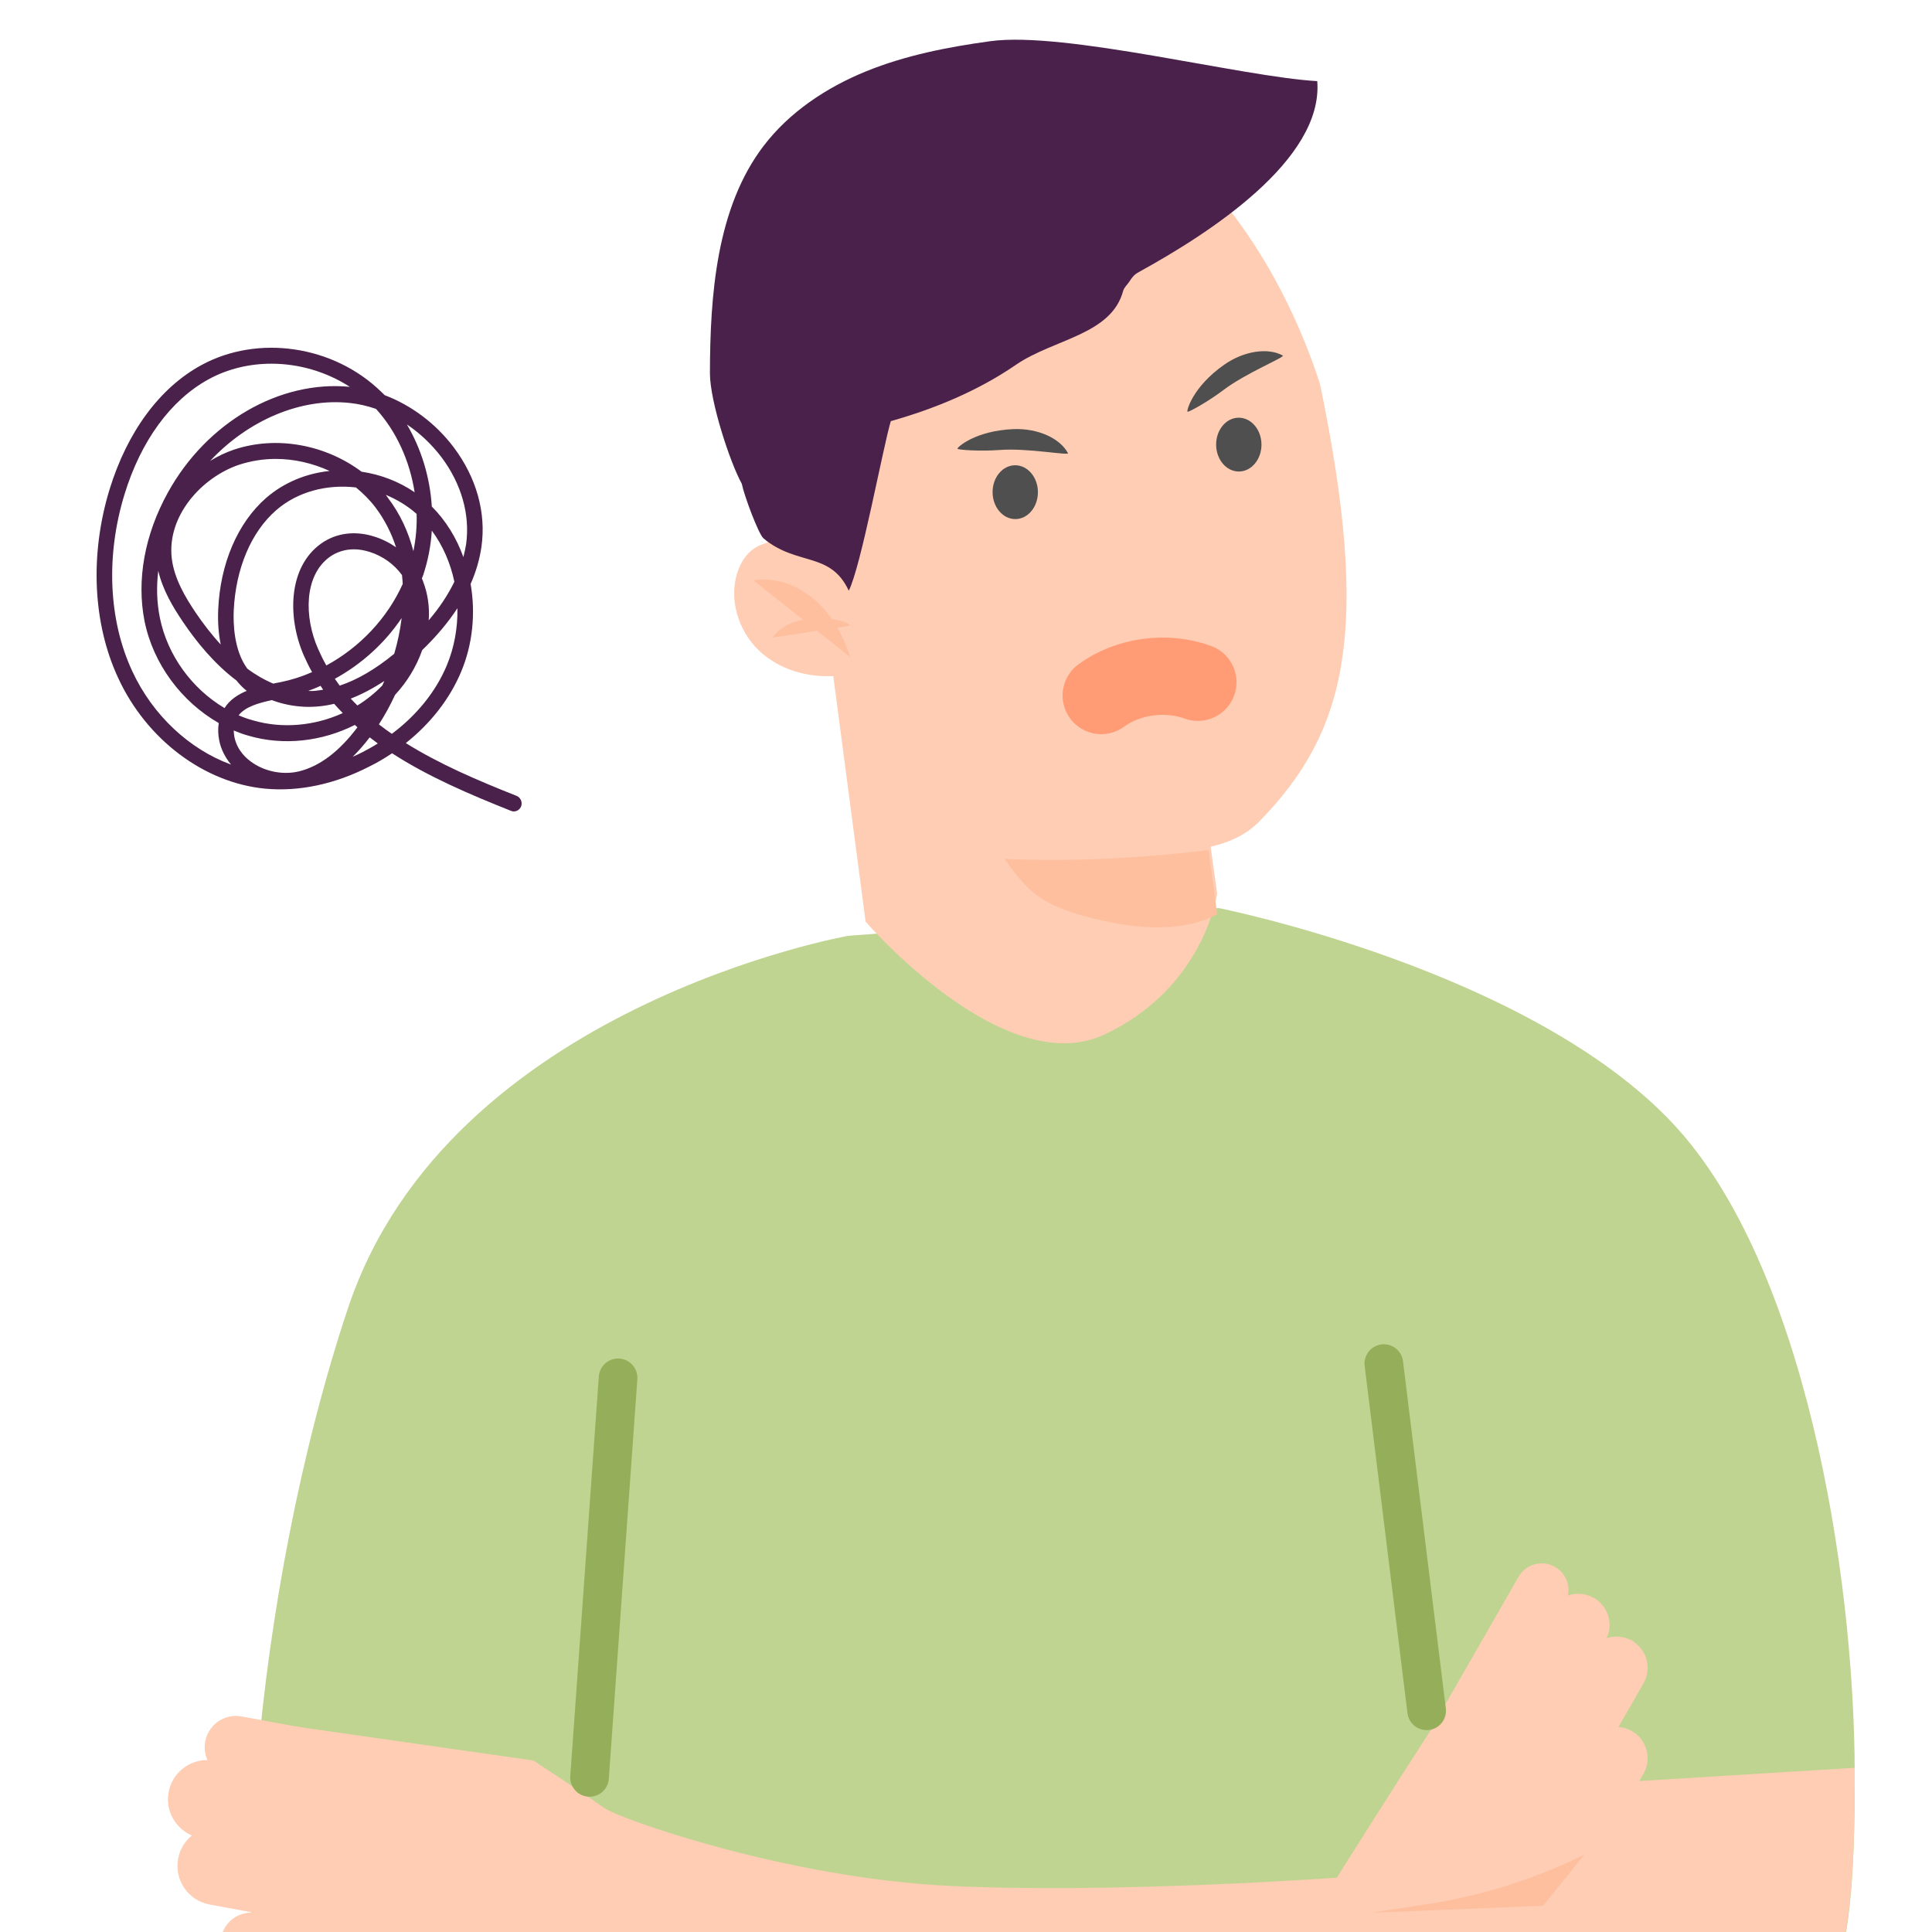 <svg width="168" height="168" viewBox="0 0 100 100" fill="none" xmlns="http://www.w3.org/2000/svg">
<g clip-path="url(#clip0_188_6097)">
<path d="M96 91.705V91.89C96 102.273 95.206 106.993 85.858 112.027C76.51 117.061 19.456 115.176 15.334 110.295C13.143 107.701 12.566 100.19 13.305 91.384C13.938 83.663 15.589 74.938 18.028 67.661C23.261 52.084 43.911 48.436 43.911 48.436L63.078 47C63.078 47 79.204 50.198 86.652 58.221C93.406 65.498 95.969 81.322 96 91.705Z" fill="#C0D492"/>
<path d="M44.804 47.706C44.804 47.706 51.934 55.973 57.137 53.558C62.334 51.145 63 46.248 63 46.248L62.329 41.448L61.745 37.213L61.711 36.984L43 34L44.804 47.706Z" fill="#FECDB3"/>
<path d="M68.328 19.9C65.455 10.834 55.695 -3.684 39.645 10.774C36.501 12.661 33.498 21.131 46.639 39.92C51.326 42.322 61.598 46.203 65.193 42.509C69.687 37.891 70.987 32.739 68.328 19.9Z" fill="#FECDB3"/>
<path d="M41.182 28.051C40.378 27.936 39.485 27.985 38.862 28.521C38.545 28.795 38.326 29.174 38.187 29.575C37.699 30.977 38.204 32.628 39.26 33.649C40.316 34.669 41.835 35.094 43.281 34.983C44.128 34.918 45.022 34.641 45.54 33.95C46.002 33.335 46.082 32.489 45.93 31.729C45.472 29.449 43.299 28.357 41.182 28.051Z" fill="#FECDB3"/>
<path d="M44 34C43.635 32.853 43.021 31.779 42.143 31.025C41.265 30.27 40.109 29.859 39 30.044" fill="#FEBF9F"/>
<path d="M44 32.386C43.857 32.217 43.576 32.137 43.308 32.087C42.685 31.971 42.013 31.963 41.404 32.113C40.795 32.262 40.258 32.58 40 33" fill="#FEBF9F"/>
<path d="M62 35.313C60.358 34.717 58.388 34.987 57 36" stroke="#FF9C76" stroke-width="4" stroke-linecap="round"/>
<path d="M96 91.501V91.687C96 102.161 95.213 106.922 85.948 112.001C76.683 117.079 20.135 115.177 16.05 110.254C13.878 107.637 13.642 98.115 14.374 89.232L27.61 91.124C27.61 91.124 30.556 93.061 31.288 93.589C32.02 94.118 40.608 97.188 49.092 97.611C57.569 98.034 69.196 97.188 69.196 97.188C69.196 97.188 79.457 80.791 80.085 81.002C80.694 81.207 76.861 88.791 76.64 89.232C76.886 88.847 80.952 82.593 81.968 82.798C82.983 83.004 78.959 90.009 78.738 90.4C79.033 90.065 83.875 84.502 84.484 84.912C85.099 85.335 80.669 92.98 80.51 93.266C80.7 93.08 83.875 90.009 84.484 90.314C85.111 90.63 84.379 92.216 84.379 92.216L96 91.501Z" fill="#FECDB3"/>
<path d="M38.393 25.035C38.516 25.65 39.263 27.652 39.519 27.866C41.253 29.314 42.976 28.527 43.932 30.574C44.567 29.328 45.706 23.137 46.108 21.798C48.391 21.154 50.632 20.223 52.587 18.88C54.543 17.537 57.528 17.339 58.137 15.047C58.18 14.883 58.367 14.714 58.457 14.572C58.603 14.341 58.711 14.21 58.95 14.079C62.542 12.106 68.503 8.285 68.181 4.199C64.29 3.982 55.112 1.601 51.251 2.133C49.059 2.434 46.868 2.861 44.819 3.696C42.771 4.531 40.861 5.799 39.519 7.558C37.077 10.762 36.753 15.298 36.746 19.327C36.746 20.758 37.778 23.927 38.393 25.035Z" fill="#4A214A"/>
<path d="M51.376 25.482C51.381 26.251 51.91 26.872 52.558 26.868C53.206 26.863 53.727 26.236 53.722 25.467C53.717 24.698 53.188 24.078 52.54 24.082C51.892 24.085 51.371 24.713 51.376 25.482Z" fill="#4F4F4F"/>
<path d="M55.279 23.455C55.355 23.596 53.173 23.179 51.742 23.291C50.788 23.365 49.578 23.292 49.557 23.225C49.536 23.159 50.476 22.29 52.466 22.211C53.708 22.162 54.859 22.677 55.279 23.455Z" fill="#4F4F4F"/>
<path d="M62.947 23.02C62.952 23.79 63.48 24.41 64.129 24.406C64.777 24.401 65.298 23.774 65.293 23.005C65.288 22.236 64.759 21.616 64.111 21.62C63.463 21.624 62.942 22.251 62.947 23.02Z" fill="#4F4F4F"/>
<path d="M66.397 18.402C66.537 18.479 64.478 19.312 63.335 20.181C62.574 20.76 61.517 21.354 61.464 21.309C61.41 21.265 61.729 20.025 63.359 18.881C64.375 18.167 65.623 17.976 66.397 18.402Z" fill="#4F4F4F"/>
<path d="M52 44.457C52.435 45.07 52.876 45.682 53.437 46.154C54.282 46.871 55.339 47.214 56.378 47.485C58.1 47.923 59.898 48.2 61.633 47.823C62.12 47.714 62.576 47.555 63 47.314L62.553 44C59.096 44.427 55.455 44.608 52 44.457Z" fill="#FEBF9F"/>
<path fill-rule="evenodd" clip-rule="evenodd" d="M76.161 90.82C75.782 90.972 75.34 90.955 74.958 90.736C74.296 90.356 74.067 89.511 74.447 88.85L78.601 81.613C78.981 80.951 79.826 80.723 80.488 81.103C81.021 81.409 81.273 82.017 81.152 82.587C81.582 82.435 82.073 82.464 82.499 82.709C83.232 83.129 83.511 84.036 83.163 84.789C83.582 84.652 84.056 84.687 84.468 84.924C85.243 85.369 85.51 86.357 85.066 87.132L83.769 89.39C84.008 89.406 84.247 89.475 84.468 89.602C85.243 90.046 85.51 91.035 85.066 91.81L81.146 98.638C80.702 99.412 79.713 99.68 78.939 99.235C78.164 98.79 77.896 97.802 78.341 97.027L79.637 94.769C79.399 94.753 79.16 94.684 78.939 94.557C78.206 94.137 77.927 93.23 78.275 92.477C77.855 92.614 77.382 92.579 76.969 92.342C76.412 92.022 76.117 91.42 76.161 90.82Z" fill="#FECDB3"/>
<path fill-rule="evenodd" clip-rule="evenodd" d="M10.738 91.1C10.607 90.81 10.559 90.478 10.621 90.14C10.784 89.262 11.627 88.681 12.505 88.843L20.248 90.271C21.126 90.433 21.707 91.276 21.545 92.155C21.383 93.033 20.54 93.614 19.661 93.452L19.42 93.407C19.647 93.808 19.741 94.289 19.65 94.778C19.559 95.272 19.297 95.69 18.936 95.984C19.796 96.347 20.319 97.269 20.143 98.225C20.052 98.714 19.794 99.13 19.437 99.424L21.253 99.546C22.135 99.606 22.801 100.369 22.742 101.251C22.682 102.133 21.919 102.799 21.038 102.74L12.907 102.19C12.025 102.131 11.359 101.368 11.418 100.486C11.478 99.604 12.241 98.938 13.123 98.997L13.133 98.998L10.849 98.577C9.745 98.373 9.016 97.314 9.219 96.21C9.31 95.717 9.573 95.298 9.933 95.004C9.074 94.641 8.551 93.719 8.727 92.764C8.908 91.78 9.771 91.093 10.738 91.1Z" fill="#FECDB3"/>
<path d="M82 96L79.871 98.64L71 99L73.796 98.574C76.647 98.141 79.413 97.272 82 96Z" fill="#FEBF9F"/>
<path d="M31.992 71.317L30.515 91.997" stroke="#95AE59" stroke-width="2" stroke-linecap="round"/>
<path d="M71.627 70.579L73.843 88.55" stroke="#95AE59" stroke-width="2" stroke-linecap="round"/>
<path d="M26.742 41.195C24.752 40.408 22.752 39.555 21.005 38.462C22.285 37.446 23.275 36.18 23.864 34.78C24.471 33.342 24.621 31.731 24.359 30.225C24.64 29.593 24.826 28.95 24.92 28.298C25.172 26.534 24.658 24.712 23.481 23.149C22.556 21.922 21.285 20.973 19.911 20.455C19.855 20.397 19.799 20.34 19.734 20.282C17.267 17.875 13.351 17.3 10.417 18.901C8.268 20.071 6.586 22.353 5.67 25.335C4.642 28.701 4.801 32.268 6.119 35.096C7.586 38.28 10.576 40.523 13.725 40.821C15.473 40.984 17.341 40.59 19.126 39.67C19.537 39.469 19.921 39.239 20.294 38.989C22.154 40.197 24.312 41.118 26.452 41.971C26.499 41.99 26.546 42 26.593 42C26.761 42 26.91 41.895 26.976 41.731C27.05 41.521 26.948 41.281 26.742 41.195ZM22.845 23.657C23.883 25.038 24.34 26.639 24.125 28.174C24.088 28.394 24.041 28.615 23.985 28.835C23.63 27.848 23.079 26.946 22.35 26.218C22.257 24.712 21.808 23.235 21.061 21.97C21.733 22.42 22.34 22.996 22.845 23.657ZM21.901 30.101C21.883 30.053 21.864 29.995 21.836 29.938C21.864 29.88 21.883 29.813 21.911 29.746C22.154 29.008 22.303 28.241 22.35 27.464C22.92 28.231 23.313 29.142 23.518 30.11C23.191 30.782 22.752 31.453 22.191 32.105C22.237 31.434 22.153 30.762 21.901 30.101ZM17.583 35.489C17.499 35.374 17.415 35.25 17.331 35.135C18.714 34.377 19.91 33.294 20.789 31.99C20.714 32.613 20.583 33.236 20.405 33.84C19.434 34.636 18.499 35.183 17.583 35.489ZM19.892 35.25C19.854 35.327 19.826 35.403 19.789 35.48C19.396 35.883 18.966 36.228 18.499 36.515C18.378 36.4 18.266 36.276 18.153 36.161C18.723 35.94 19.303 35.633 19.892 35.25ZM15.724 33.926C15.855 34.224 15.995 34.511 16.154 34.789C15.63 35.02 15.088 35.192 14.528 35.307L14.275 35.355C14.229 35.365 14.191 35.374 14.145 35.384C13.668 35.183 13.22 34.924 12.799 34.607C12.098 33.648 12.07 32.249 12.098 31.597C12.201 29.43 12.995 27.541 14.294 26.409C15.406 25.441 16.929 25.057 18.424 25.23C18.798 25.537 19.144 25.882 19.434 26.265C19.92 26.908 20.265 27.608 20.499 28.327C20.153 28.087 19.77 27.895 19.368 27.771C18.368 27.454 17.387 27.589 16.621 28.135C14.902 29.363 14.874 31.971 15.724 33.926ZM16.594 35.499C16.641 35.566 16.678 35.633 16.725 35.7C16.472 35.739 16.201 35.787 15.958 35.758C16.173 35.681 16.387 35.595 16.594 35.499ZM13.771 25.776C12.304 27.061 11.397 29.161 11.294 31.558C11.267 32.21 11.313 32.814 11.425 33.361C10.93 32.824 10.5 32.258 10.136 31.721C9.594 30.916 9.024 29.966 8.893 28.921C8.622 26.706 10.444 24.712 12.36 24.06C12.976 23.859 13.621 23.753 14.266 23.753C15.229 23.753 16.182 23.974 17.06 24.377C15.855 24.501 14.697 24.971 13.771 25.776ZM9.472 32.191C10.164 33.217 11.089 34.358 12.238 35.221C12.397 35.422 12.575 35.605 12.771 35.758C12.313 35.95 11.893 36.218 11.622 36.65C9.94 35.652 8.669 33.926 8.276 31.98C8.117 31.203 8.089 30.379 8.192 29.545C8.426 30.551 8.959 31.433 9.472 32.191ZM14.071 36.237C14.603 36.439 15.164 36.554 15.762 36.583C16.267 36.602 16.781 36.554 17.295 36.429C17.444 36.592 17.584 36.755 17.743 36.909C16.285 37.57 14.613 37.733 13.08 37.282C12.837 37.215 12.594 37.129 12.351 37.024C12.706 36.573 13.378 36.391 14.071 36.237ZM16.892 34.444C16.733 34.166 16.593 33.879 16.462 33.581C15.742 31.951 15.724 29.784 17.079 28.816C17.434 28.567 17.864 28.432 18.322 28.432C18.583 28.432 18.854 28.48 19.135 28.567C19.807 28.778 20.405 29.209 20.807 29.765C20.826 29.919 20.835 30.072 20.845 30.225C20.042 32.009 18.621 33.505 16.892 34.444ZM20.07 25.757C20.042 25.709 20.005 25.661 19.967 25.613C20.547 25.853 21.089 26.179 21.565 26.601C21.584 27.243 21.528 27.895 21.397 28.528C21.144 27.55 20.723 26.611 20.07 25.757ZM21.461 25.479C20.63 24.913 19.686 24.559 18.714 24.415C16.845 23.015 14.313 22.535 12.107 23.274C11.687 23.418 11.276 23.609 10.874 23.859C12.836 21.759 15.565 20.579 18.107 20.858C18.565 20.905 19.013 21.011 19.462 21.164C20.527 22.334 21.21 23.868 21.461 25.479ZM6.847 34.742C5.613 32.095 5.473 28.758 6.445 25.585C7.295 22.814 8.837 20.704 10.799 19.63C11.799 19.084 12.921 18.825 14.051 18.825C15.462 18.825 16.892 19.237 18.107 20.023C14.472 19.669 10.697 21.855 8.687 25.498C7.482 27.675 7.061 30.034 7.482 32.153C7.93 34.368 9.398 36.324 11.323 37.426C11.276 37.714 11.285 38.03 11.351 38.347C11.444 38.797 11.659 39.21 11.958 39.574C9.809 38.788 7.902 37.024 6.847 34.742ZM15.462 39.929C14.696 40.111 13.799 39.958 13.126 39.517C12.762 39.286 12.285 38.855 12.136 38.165C12.117 38.05 12.098 37.925 12.098 37.81C12.351 37.915 12.603 38.011 12.855 38.078C14.677 38.615 16.677 38.376 18.368 37.522C18.415 37.56 18.462 37.608 18.499 37.647C17.555 38.903 16.538 39.67 15.462 39.929ZM18.761 38.932C18.593 39.018 18.424 39.095 18.256 39.171C18.555 38.874 18.854 38.539 19.135 38.165C19.275 38.27 19.415 38.376 19.555 38.481C19.303 38.644 19.033 38.788 18.761 38.932ZM20.284 37.982C20.05 37.829 19.826 37.656 19.611 37.493C19.92 37.014 20.2 36.506 20.452 35.959C20.462 35.959 20.471 35.95 20.471 35.94C21.041 35.327 21.546 34.531 21.854 33.648C22.592 32.939 23.2 32.21 23.676 31.482C23.695 32.488 23.517 33.505 23.125 34.444C22.555 35.806 21.564 37.024 20.284 37.982Z" fill="#4A214A"/>
</g>
<defs>
<clipPath id="clip0_188_6097">
<rect width="100" height="100" fill="white"/>
</clipPath>
</defs>
</svg>
